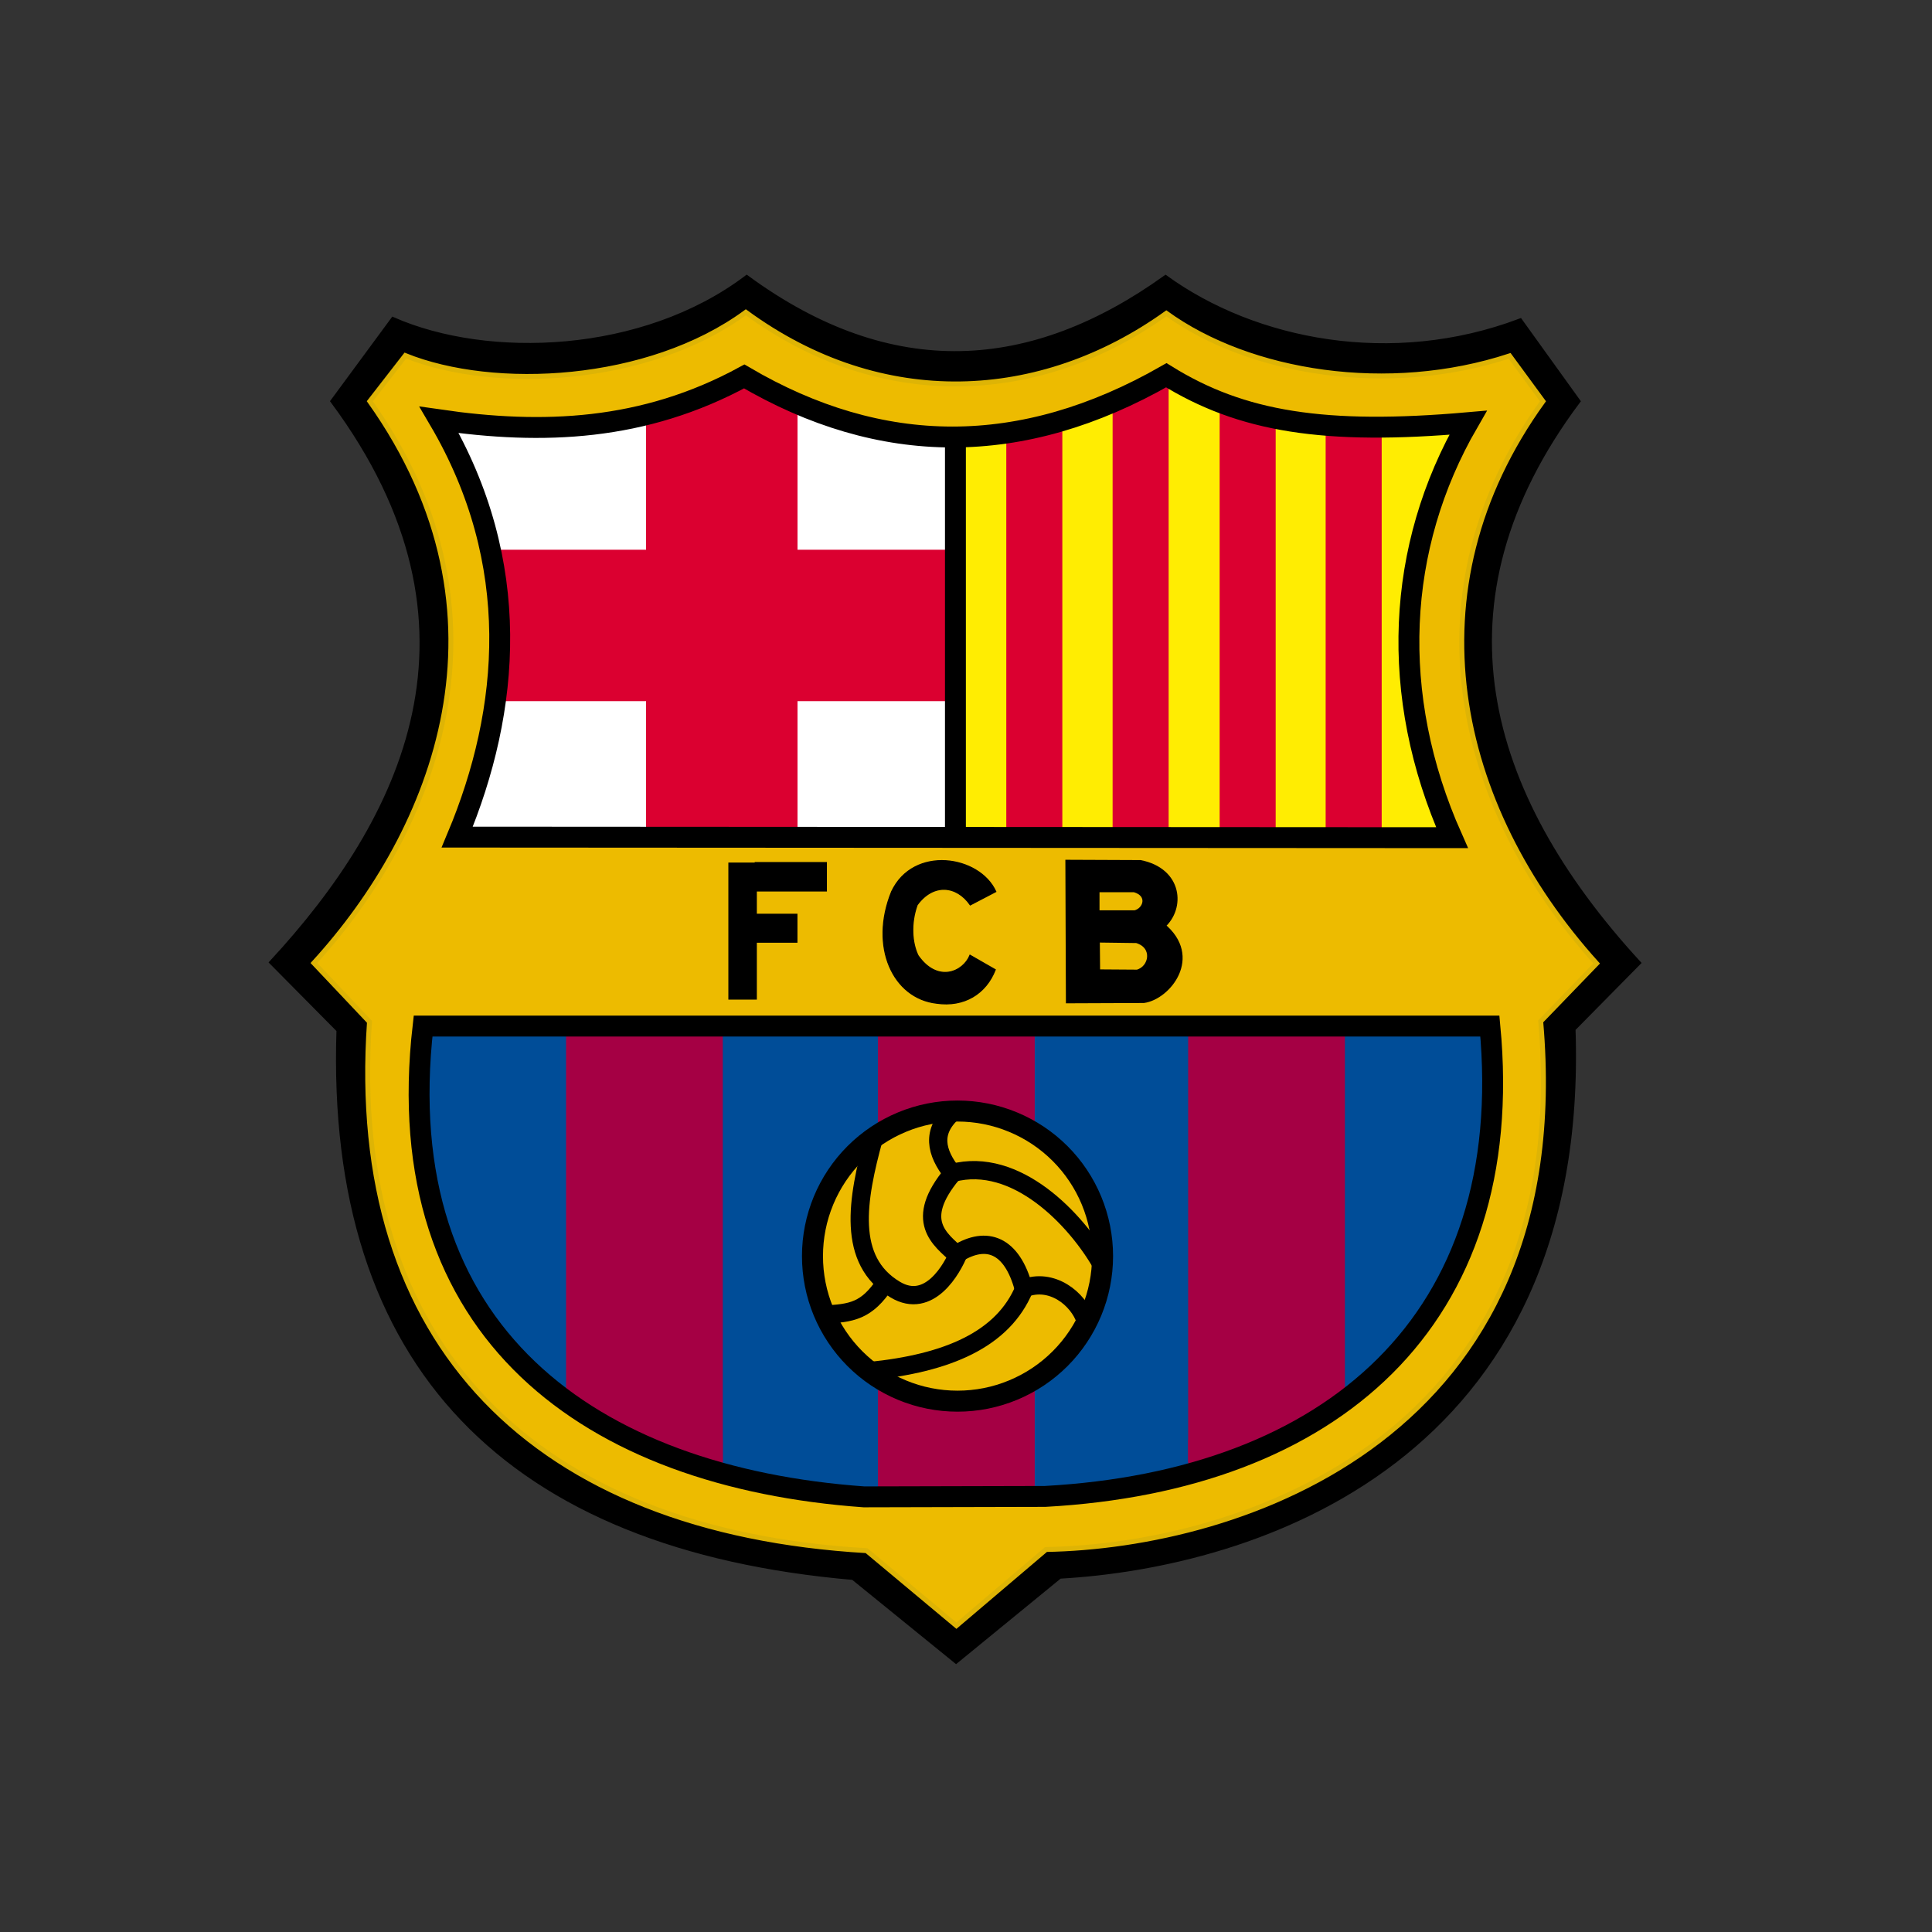 <svg width="70" height="70" viewBox="0 0 70 70" fill="none" xmlns="http://www.w3.org/2000/svg">
<rect x="0" y="0" width="70" height="70" fill="#333333" stroke="none"/>
<path fill-rule="evenodd" clip-rule="evenodd" d="M14.245 11.588C17.668 13.09 23.287 12.912 27.055 10.068C32.324 13.929 37.395 13.533 42.23 10.068C45.453 12.399 50.417 13.393 55.074 11.636L57.161 14.537C51.717 21.812 53.733 28.767 59.348 34.887L56.99 37.278C57.524 52.969 45.371 56.715 38.392 57.104L34.64 60.174L30.916 57.15C18.457 56.074 11.879 49.501 12.286 37.318L9.861 34.868C14.598 29.745 18.158 22.744 12.073 14.536L14.245 11.588Z" fill="black" stroke="black" stroke-width="0.189"/>
<path fill-rule="evenodd" clip-rule="evenodd" d="M14.529 37.002H54.619C55.672 48.096 48.624 54.088 37.907 54.677L31.096 54.694C20.843 53.957 13.203 48.543 14.529 37.002Z" fill="#004D98"/>
<path d="M37.49 37.135H31.811V54.862H37.49V37.135Z" fill="#A50044"/>
<path d="M26.188 37.135H20.509V52.978H26.188V37.135Z" fill="#A50044"/>
<path d="M26.188 52.166H22.489V53.798H26.188V52.166Z" fill="#A50044"/>
<path d="M48.728 37.135H43.049V52.978H48.728V37.135Z" fill="#A50044"/>
<path d="M46.748 52.166H43.049V53.798H46.748V52.166Z" fill="#A50044"/>
<path fill-rule="evenodd" clip-rule="evenodd" d="M34.466 15.253V30.999L15.329 31.137L17.302 23.559L14.845 14.492L26.957 12.935L34.466 15.253Z" fill="white"/>
<path fill-rule="evenodd" clip-rule="evenodd" d="M34.743 15.253V30.999L53.88 31.137L51.908 23.559L54.365 14.492L42.253 12.935L34.743 15.253Z" fill="#FFED02"/>
<path d="M28.895 13.383H23.408V30.901H28.895V13.383Z" fill="#DB0030"/>
<path d="M34.466 25.404V19.918H17.393V25.404H34.466Z" fill="#DB0030"/>
<path d="M38.49 14.625H36.46V30.787H38.49V14.625Z" fill="#DB0030"/>
<path d="M42.342 13.467H40.312V30.825H42.342V13.467Z" fill="#DB0030"/>
<path d="M46.22 14.446H44.19V30.862H46.22V14.446Z" fill="#DB0030"/>
<path d="M50.061 15.047H48.031V30.847H50.061V15.047Z" fill="#DB0030"/>
<path fill-rule="evenodd" clip-rule="evenodd" d="M27.023 11.315C23.489 13.906 17.896 14.178 14.686 12.883L13.4 14.539C18.916 22.3 15.747 30.109 11.373 34.891L13.387 37.023C12.57 48.722 19.397 55.488 31.399 56.184L34.652 58.901L37.899 56.141C44.888 56.021 57.144 52.101 55.823 37.006L57.848 34.908C52.711 29.212 50.941 21.409 55.904 14.539L54.697 12.894C50.306 14.337 45.281 13.537 42.258 11.352C37.723 14.601 31.964 14.936 27.023 11.315ZM42.298 13.539C45.025 15.232 48.038 15.714 53.232 15.258C50.631 19.758 50.35 25.119 52.653 30.295L16.608 30.274C18.547 25.649 18.992 20.327 15.952 15.156C19.699 15.7 23.358 15.569 27.008 13.584C31.958 16.49 37.05 16.543 42.298 13.539ZM15.329 37.177H53.982C54.998 47.873 48.202 53.649 37.869 54.217L31.301 54.234C21.415 53.523 14.05 48.304 15.329 37.177Z" fill="#EDBB00" stroke="#DEB405" stroke-width="0.178"/>
<path fill-rule="evenodd" clip-rule="evenodd" d="M15.911 15.212C18.95 20.383 18.505 25.705 16.566 30.33L52.61 30.351C50.307 25.176 50.589 19.815 53.19 15.315C47.996 15.77 44.984 15.289 42.257 13.596C37.009 16.6 31.915 16.545 26.965 13.639C23.316 15.625 19.657 15.756 15.911 15.212Z" stroke="black" stroke-width="0.757"/>
<path fill-rule="evenodd" clip-rule="evenodd" d="M15.329 37.177H53.981C54.997 47.873 48.201 53.65 37.868 54.218L31.302 54.234C21.416 53.524 14.05 48.304 15.329 37.177Z" stroke="black" stroke-width="0.757"/>
<path d="M34.617 15.753V30.358" stroke="black" stroke-width="0.757"/>
<path d="M39.948 45.511C39.948 46.202 39.812 46.885 39.548 47.523C39.284 48.16 38.897 48.74 38.409 49.228C37.921 49.716 37.342 50.103 36.704 50.367C36.066 50.632 35.383 50.767 34.693 50.767C34.002 50.767 33.319 50.632 32.681 50.367C32.044 50.103 31.464 49.716 30.976 49.228C30.488 48.74 30.101 48.16 29.837 47.523C29.573 46.885 29.437 46.202 29.438 45.511C29.437 44.821 29.573 44.138 29.837 43.5C30.101 42.862 30.488 42.283 30.976 41.795C31.464 41.307 32.044 40.92 32.681 40.656C33.319 40.391 34.002 40.255 34.693 40.255C35.383 40.255 36.066 40.391 36.704 40.656C37.342 40.92 37.921 41.307 38.409 41.795C38.897 42.283 39.284 42.862 39.548 43.5C39.812 44.138 39.948 44.821 39.948 45.511Z" fill="#EDBB00" stroke="black" stroke-width="0.761"/>
<path d="M31.661 41.231C31.047 43.467 30.667 45.668 32.437 46.726C33.673 47.465 34.509 45.957 34.741 45.373" stroke="black" stroke-width="0.662"/>
<path d="M29.83 47.631C30.866 47.584 31.406 47.498 32.071 46.489" stroke="black" stroke-width="0.662"/>
<path d="M34.697 45.413C35.737 44.773 36.661 45.083 37.091 46.682C38.103 46.276 39.078 47.057 39.332 47.846" stroke="black" stroke-width="0.662"/>
<path d="M37.113 46.683C36.345 48.537 34.325 49.395 31.489 49.678" stroke="black" stroke-width="0.662"/>
<path d="M34.699 45.488C34.061 44.904 33.079 44.236 34.509 42.518C33.902 41.749 33.737 40.998 34.53 40.285" stroke="black" stroke-width="0.662"/>
<path d="M39.924 45.826C38.99 44.176 36.818 41.89 34.509 42.497" stroke="black" stroke-width="0.662"/>
<path d="M27.345 31.233V31.252H26.39V33.106V34.157V36.218H27.422V34.157H28.893V33.106H27.422V32.301H29.961V31.233H27.345Z" fill="black"/>
<path fill-rule="evenodd" clip-rule="evenodd" d="M35.155 32.788L36.081 32.305C35.49 30.998 33.094 30.627 32.305 32.305C31.492 34.307 32.356 36.167 33.931 36.348C34.931 36.494 35.724 36.004 36.061 35.134L35.145 34.609C34.901 35.217 33.971 35.635 33.262 34.62C33.044 34.166 32.988 33.468 33.231 32.788C33.813 31.989 34.663 32.076 35.155 32.788Z" fill="black" stroke="black" stroke-width="0.038"/>
<path fill-rule="evenodd" clip-rule="evenodd" d="M38.695 31.246L38.714 36.257L41.442 36.246C42.329 36.122 43.493 34.669 42.129 33.54C42.85 32.905 42.76 31.546 41.318 31.257L38.695 31.246ZM39.743 32.233H41.102C41.699 32.405 41.522 32.979 41.121 33.077H39.743V32.233ZM39.754 34.055L41.183 34.074C41.89 34.284 41.73 35.09 41.205 35.227L39.765 35.217L39.754 34.055Z" fill="black" stroke="black" stroke-width="0.189"/>
</svg>
